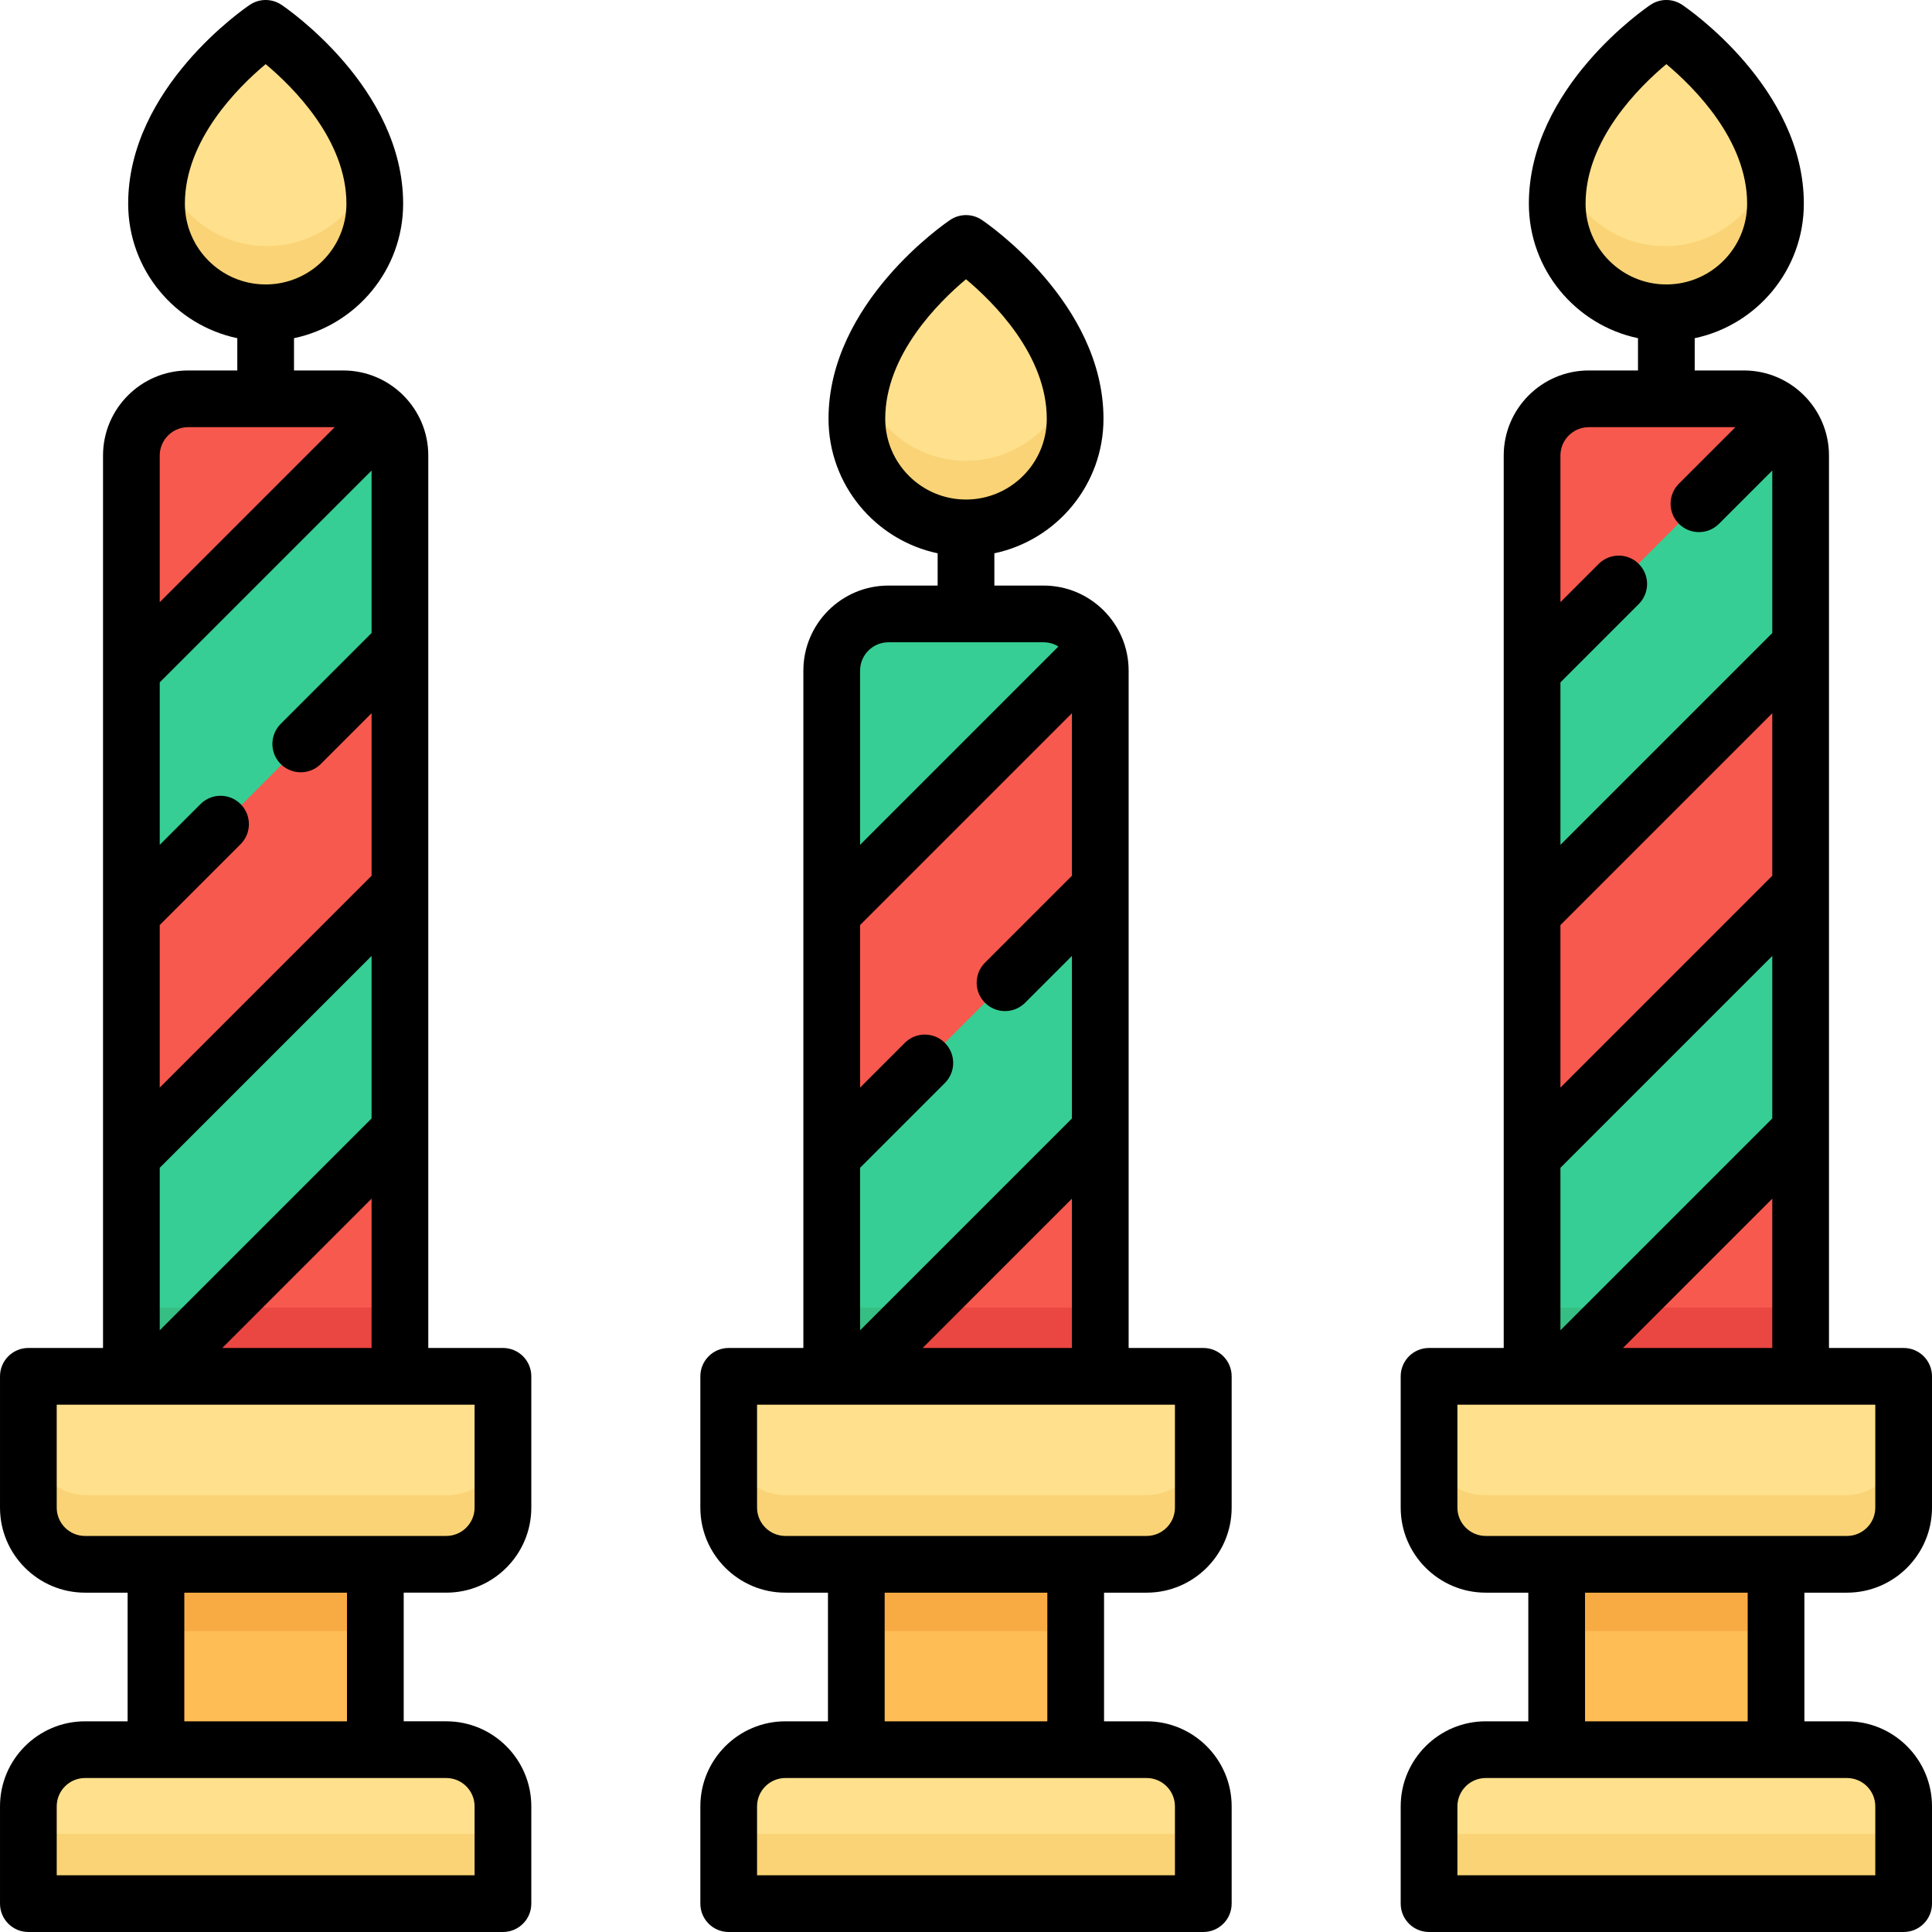 <svg id="Capa_1" enable-background="new 0 0 512 512" height="512" viewBox="0 0 512 512" width="512" xmlns="http://www.w3.org/2000/svg"><g><g><g fill="#f7594e"><path d="m91.278 105.985h-41.031c-8.284 0-15 6.716-15 15v243.542h71.031v-243.542c0-8.284-6.715-15-15-15z"/><path d="m461.753 105.985h-41.031c-8.284 0-15 6.716-15 15v243.542h71.031v-243.542c0-8.284-6.716-15-15-15z"/><path d="m276.516 162.877h-41.031c-8.284 0-15 6.716-15 15v186.65h71.031v-186.65c0-8.284-6.716-15-15-15z"/></g><path d="m35.247 346.527h71.031v18h-71.031z" fill="#ea4642"/><path d="m405.722 346.527h71.031v18h-71.031z" fill="#ea4642"/><path d="m220.485 346.527h71.031v18h-71.031z" fill="#ea4642"/><path d="m118.532 414.249h-95.539c-8.28 0-14.993-6.712-14.993-14.993v-34.729h125.526v34.729c0 8.281-6.713 14.993-14.994 14.993z" fill="#ffe08c"/><path d="m22.993 463.274h95.539c8.281 0 14.993 6.713 14.993 14.993v25.733h-125.525v-25.733c0-8.28 6.713-14.993 14.993-14.993z" fill="#ffe08c"/><path d="m41.752 414.249h58.021v49.025h-58.021z" fill="#febd55"/><path d="m70.763 83.233c15.941 0 28.864-12.923 28.864-28.864 0-26.991-28.864-46.369-28.864-46.369s-28.864 19.378-28.864 46.37c0 15.941 12.923 28.863 28.864 28.863z" fill="#ffe08c"/><path d="m35.247 177.875v64.19l71.028-71.027.003-.005v-50.047c0-3.923-1.519-7.484-3.984-10.157z" fill="#36ce94"/><path d="m106.275 299.437-65.09 65.09h-5.938l-.002-58.26 71.03-71.03z" fill="#36ce94"/><path d="m489.007 414.249h-95.539c-8.281 0-14.993-6.713-14.993-14.993v-34.729h125.525v34.729c0 8.281-6.713 14.993-14.993 14.993z" fill="#ffe08c"/><path d="m393.468 463.274h95.539c8.281 0 14.993 6.713 14.993 14.993v25.733h-125.525v-25.733c0-8.28 6.712-14.993 14.993-14.993z" fill="#ffe08c"/><path d="m412.227 414.249h58.021v49.025h-58.021z" fill="#febd55"/><path d="m441.237 83.233c15.941 0 28.864-12.923 28.864-28.864 0-26.991-28.864-46.37-28.864-46.37s-28.864 19.378-28.864 46.37c.001 15.942 12.923 28.864 28.864 28.864z" fill="#ffe08c"/><path d="m405.722 177.875v64.19l71.027-71.027.003-.004v-50.048c0-3.923-1.519-7.484-3.984-10.157z" fill="#36ce94"/><path d="m476.749 299.437-65.09 65.09h-5.937l-.003-58.26 71.03-71.03z" fill="#36ce94"/><path d="m303.77 414.249h-95.539c-8.281 0-14.993-6.713-14.993-14.993v-34.729h125.525v34.729c0 8.281-6.713 14.993-14.993 14.993z" fill="#ffe08c"/><path d="m118.532 396.249h-95.539c-8.28 0-14.993-6.713-14.993-14.993v18c0 8.281 6.713 14.993 14.993 14.993h95.539c8.281 0 14.993-6.713 14.993-14.993v-18c.001 8.281-6.712 14.993-14.993 14.993z" fill="#f9d375"/><path d="m489.007 396.249h-95.539c-8.281 0-14.993-6.713-14.993-14.993v18c0 8.281 6.713 14.993 14.993 14.993h95.539c8.28 0 14.993-6.713 14.993-14.993v-18c0 8.281-6.713 14.993-14.993 14.993z" fill="#f9d375"/><path d="m303.77 396.249h-95.539c-8.281 0-14.993-6.713-14.993-14.993v18c0 8.281 6.713 14.993 14.993 14.993h95.539c8.281 0 14.993-6.713 14.993-14.993v-18c0 8.281-6.713 14.993-14.993 14.993z" fill="#f9d375"/><path d="m208.231 463.274h95.539c8.281 0 14.993 6.713 14.993 14.993v25.733h-125.526v-25.733c0-8.28 6.713-14.993 14.994-14.993z" fill="#ffe08c"/><path d="m8 486h125.525v18h-125.525z" fill="#f9d375"/><path d="m378.475 486h125.525v18h-125.525z" fill="#f9d375"/><path d="m193.237 486h125.525v18h-125.525z" fill="#f9d375"/><path d="m226.99 414.249h58.021v49.025h-58.021z" fill="#febd55"/><path d="m41.752 414.249h58.021v18h-58.021z" fill="#f9ab43"/><path d="m412.227 414.249h58.021v18h-58.021z" fill="#f9ab43"/><path d="m226.99 414.249h58.021v18h-58.021z" fill="#f9ab43"/><path d="m256 140.126c15.941 0 28.864-12.923 28.864-28.864 0-26.991-28.864-46.37-28.864-46.37s-28.864 19.378-28.864 46.37c0 15.941 12.923 28.864 28.864 28.864z" fill="#ffe08c"/><path d="m70.763 65.233c-13.045 0-24.064-8.656-27.639-20.537-.779 3.092-1.225 6.324-1.225 9.673 0 15.941 12.923 28.864 28.864 28.864s28.864-12.922 28.864-28.863c0-3.349-.446-6.581-1.225-9.673-3.575 11.88-14.594 20.536-27.639 20.536z" fill="#f9d375"/><path d="m441.237 65.233c-13.045 0-24.064-8.656-27.639-20.537-.779 3.092-1.225 6.324-1.225 9.673 0 15.941 12.923 28.864 28.864 28.864s28.864-12.923 28.864-28.864c0-3.349-.446-6.581-1.225-9.673-3.574 11.881-14.593 20.537-27.639 20.537z" fill="#f9d375"/><path d="m256 122.126c-13.045 0-24.064-8.656-27.639-20.537-.779 3.092-1.225 6.324-1.225 9.673 0 15.941 12.923 28.864 28.864 28.864s28.864-12.923 28.864-28.864c0-3.349-.446-6.581-1.225-9.673-3.575 11.88-14.594 20.537-27.639 20.537z" fill="#f9d375"/><path d="m290.383 172.166c-2.247-5.45-7.607-9.289-13.868-9.289h-41.031c-8.284 0-15 6.716-15 15v64.187z" fill="#36ce94"/><path d="m291.512 299.437-65.09 65.09h-5.937l-.003-58.26 71.03-71.03z" fill="#36ce94"/><path d="m35.247 346.527v-40.262l-.002.002.002 58.26h5.938l18-18z" fill="#36bf84"/><path d="m405.722 346.527v-40.262l-.003.002.003 58.26h5.937l18-18z" fill="#36bf84"/><path d="m220.485 346.527v-40.263l-.003.003.003 58.26h5.937l18-18z" fill="#36bf84"/></g><g><path d="m133.286 357.225h-19.786v-236.504c0-12.431-10.114-22.544-22.544-22.544h-13.041v-8.55c16.497-3.473 28.921-18.137 28.921-35.652 0-30.698-30.931-51.815-32.247-52.699-2.534-1.701-5.843-1.701-8.378 0-1.316.884-32.245 22.002-32.245 52.699 0 17.515 12.423 32.179 28.92 35.652v8.551h-13.041c-12.431 0-22.544 10.114-22.544 22.544v236.504h-19.786c-4.151 0-7.515 3.364-7.515 7.515v34.797c0 12.427 10.111 22.537 22.537 22.537h11.281v34.092h-11.281c-12.426-.001-22.537 10.109-22.537 22.536v25.783c0 4.15 3.364 7.514 7.515 7.514h125.771c4.151 0 7.515-3.364 7.515-7.515v-25.783c0-12.427-10.111-22.537-22.537-22.537h-11.281v-34.092h11.281c12.427 0 22.537-10.111 22.537-22.537v-34.796c0-4.151-3.365-7.515-7.515-7.515zm-84.291-303.25c0-16.906 14.146-30.906 21.405-36.977 7.265 6.075 21.406 20.073 21.406 36.977 0 11.803-9.603 21.406-21.406 21.406-11.802 0-21.405-9.603-21.405-21.406zm-6.665 66.746c0-4.144 3.371-7.515 7.515-7.515h38.858l-46.373 46.373zm0 124.431 21.431-21.43c2.934-2.936 2.934-7.693 0-10.628-2.935-2.934-7.693-2.934-10.628 0l-10.803 10.801v-43.06l56.141-56.141v43.06l-24.084 24.086c-2.934 2.934-2.934 7.693.001 10.627s7.692 2.934 10.627-.001l13.456-13.456v43.07l-56.141 56.141zm0 64.326 56.141-56.142v43.069l-56.141 56.141zm56.141 8.184v39.564h-39.564zm19.792 153.533c4.14 0 7.508 3.368 7.508 7.508v18.268h-110.741v-18.268c0-4.14 3.368-7.508 7.508-7.508zm-69.416-15.029v-34.092h43.106v34.092zm76.924-56.63c0 4.14-3.368 7.508-7.508 7.508h-95.726c-4.14 0-7.508-3.368-7.508-7.508v-27.282h110.742z"/><path d="m489.463 422.074c12.427 0 22.537-10.111 22.537-22.537v-34.797c0-4.151-3.364-7.515-7.515-7.515h-19.785v-236.504c0-12.431-10.113-22.544-22.544-22.544h-13.041v-8.551c16.496-3.473 28.92-18.137 28.92-35.652 0-30.697-30.93-51.815-32.246-52.699-2.534-1.703-5.843-1.701-8.378 0-1.316.884-32.247 22.001-32.247 52.699 0 17.515 12.424 32.179 28.921 35.652v8.55h-13.041c-12.431 0-22.544 10.114-22.544 22.544v236.504h-19.786c-4.151 0-7.515 3.364-7.515 7.515v34.797c0 12.427 10.111 22.537 22.537 22.537h11.281v34.092h-11.281c-12.427 0-22.537 10.111-22.537 22.537v25.783c0 4.151 3.364 7.515 7.515 7.515h125.771c4.151 0 7.515-3.364 7.515-7.515v-25.783c0-12.427-10.111-22.537-22.537-22.537h-11.281v-34.092h11.281zm-69.269-368.099c0-16.906 14.146-30.906 21.405-36.977 7.266 6.075 21.406 20.073 21.406 36.977 0 11.803-9.603 21.406-21.405 21.406-11.803 0-21.406-9.603-21.406-21.406zm49.476 178.104-56.141 56.142v-43.069l56.141-56.142zm-56.14 77.399 56.141-56.142v43.069l-56.141 56.141zm56.14 8.184v39.564h-39.564zm-48.626-204.455h38.859l-14.981 14.98c-2.935 2.934-2.935 7.693-.001 10.627 2.934 2.935 7.693 2.935 10.627.001l14.122-14.122v43.06l-56.141 56.142v-43.059l20.765-20.765c2.935-2.935 2.935-7.693 0-10.628-2.935-2.934-7.693-2.934-10.628 0l-10.137 10.137v-38.858c.001-4.145 3.371-7.515 7.515-7.515zm-34.815 286.329v-27.282h110.742v27.282c0 4.14-3.368 7.508-7.508 7.508h-95.726c-4.14 0-7.508-3.368-7.508-7.508zm110.742 79.167v18.268h-110.742v-18.268c0-4.14 3.368-7.508 7.508-7.508h95.726c4.14 0 7.508 3.368 7.508 7.508zm-33.818-22.537h-43.106v-34.092h43.106z"/><path d="m318.886 357.225h-19.786v-179.501c0-12.431-10.114-22.544-22.544-22.544h-13.041v-8.551c16.496-3.473 28.92-18.137 28.92-35.651 0-30.697-30.93-51.815-32.246-52.699-2.534-1.701-5.843-1.701-8.378 0-1.316.883-32.246 22.002-32.246 52.699 0 17.514 12.423 32.178 28.92 35.651v8.551h-13.041c-12.431 0-22.544 10.113-22.544 22.544v179.501h-19.786c-4.151 0-7.515 3.364-7.515 7.515v34.797c0 12.427 10.111 22.537 22.537 22.537h11.281v34.092h-11.281c-12.427 0-22.537 10.111-22.537 22.537v25.783c0 4.151 3.364 7.515 7.515 7.515h125.771c4.151 0 7.515-3.364 7.515-7.515v-25.783c0-12.427-10.111-22.537-22.537-22.537h-11.281v-34.092h11.281c12.427 0 22.537-10.111 22.537-22.537v-34.797c0-4.151-3.364-7.515-7.514-7.515zm-84.291-246.246c0-16.906 14.146-30.906 21.404-36.977 7.266 6.075 21.406 20.073 21.406 36.977 0 11.802-9.603 21.405-21.405 21.405s-21.405-9.603-21.405-21.405zm-6.665 66.745c0-4.144 3.371-7.515 7.515-7.515h41.112c1.443 0 2.788.416 3.934 1.124l-52.561 52.561zm0 131.754 22.473-22.473c2.934-2.935 2.934-7.693 0-10.628-2.936-2.933-7.693-2.933-10.628 0l-11.844 11.845v-43.07l56.141-56.142v43.069l-23.042 23.042c-2.935 2.935-2.935 7.693 0 10.628 2.936 2.934 7.692 2.934 10.628 0l12.414-12.414v43.07l-56.141 56.141v-43.068zm56.141 8.184v39.564h-39.564zm19.792 153.533c4.14 0 7.508 3.368 7.508 7.508v18.268h-110.742v-18.268c0-4.14 3.368-7.508 7.508-7.508zm-69.416-15.029v-34.092h43.106v34.092zm76.924-56.63c0 4.14-3.368 7.508-7.508 7.508h-95.726c-4.14 0-7.508-3.368-7.508-7.508v-27.282h110.742z"/></g></g></svg>